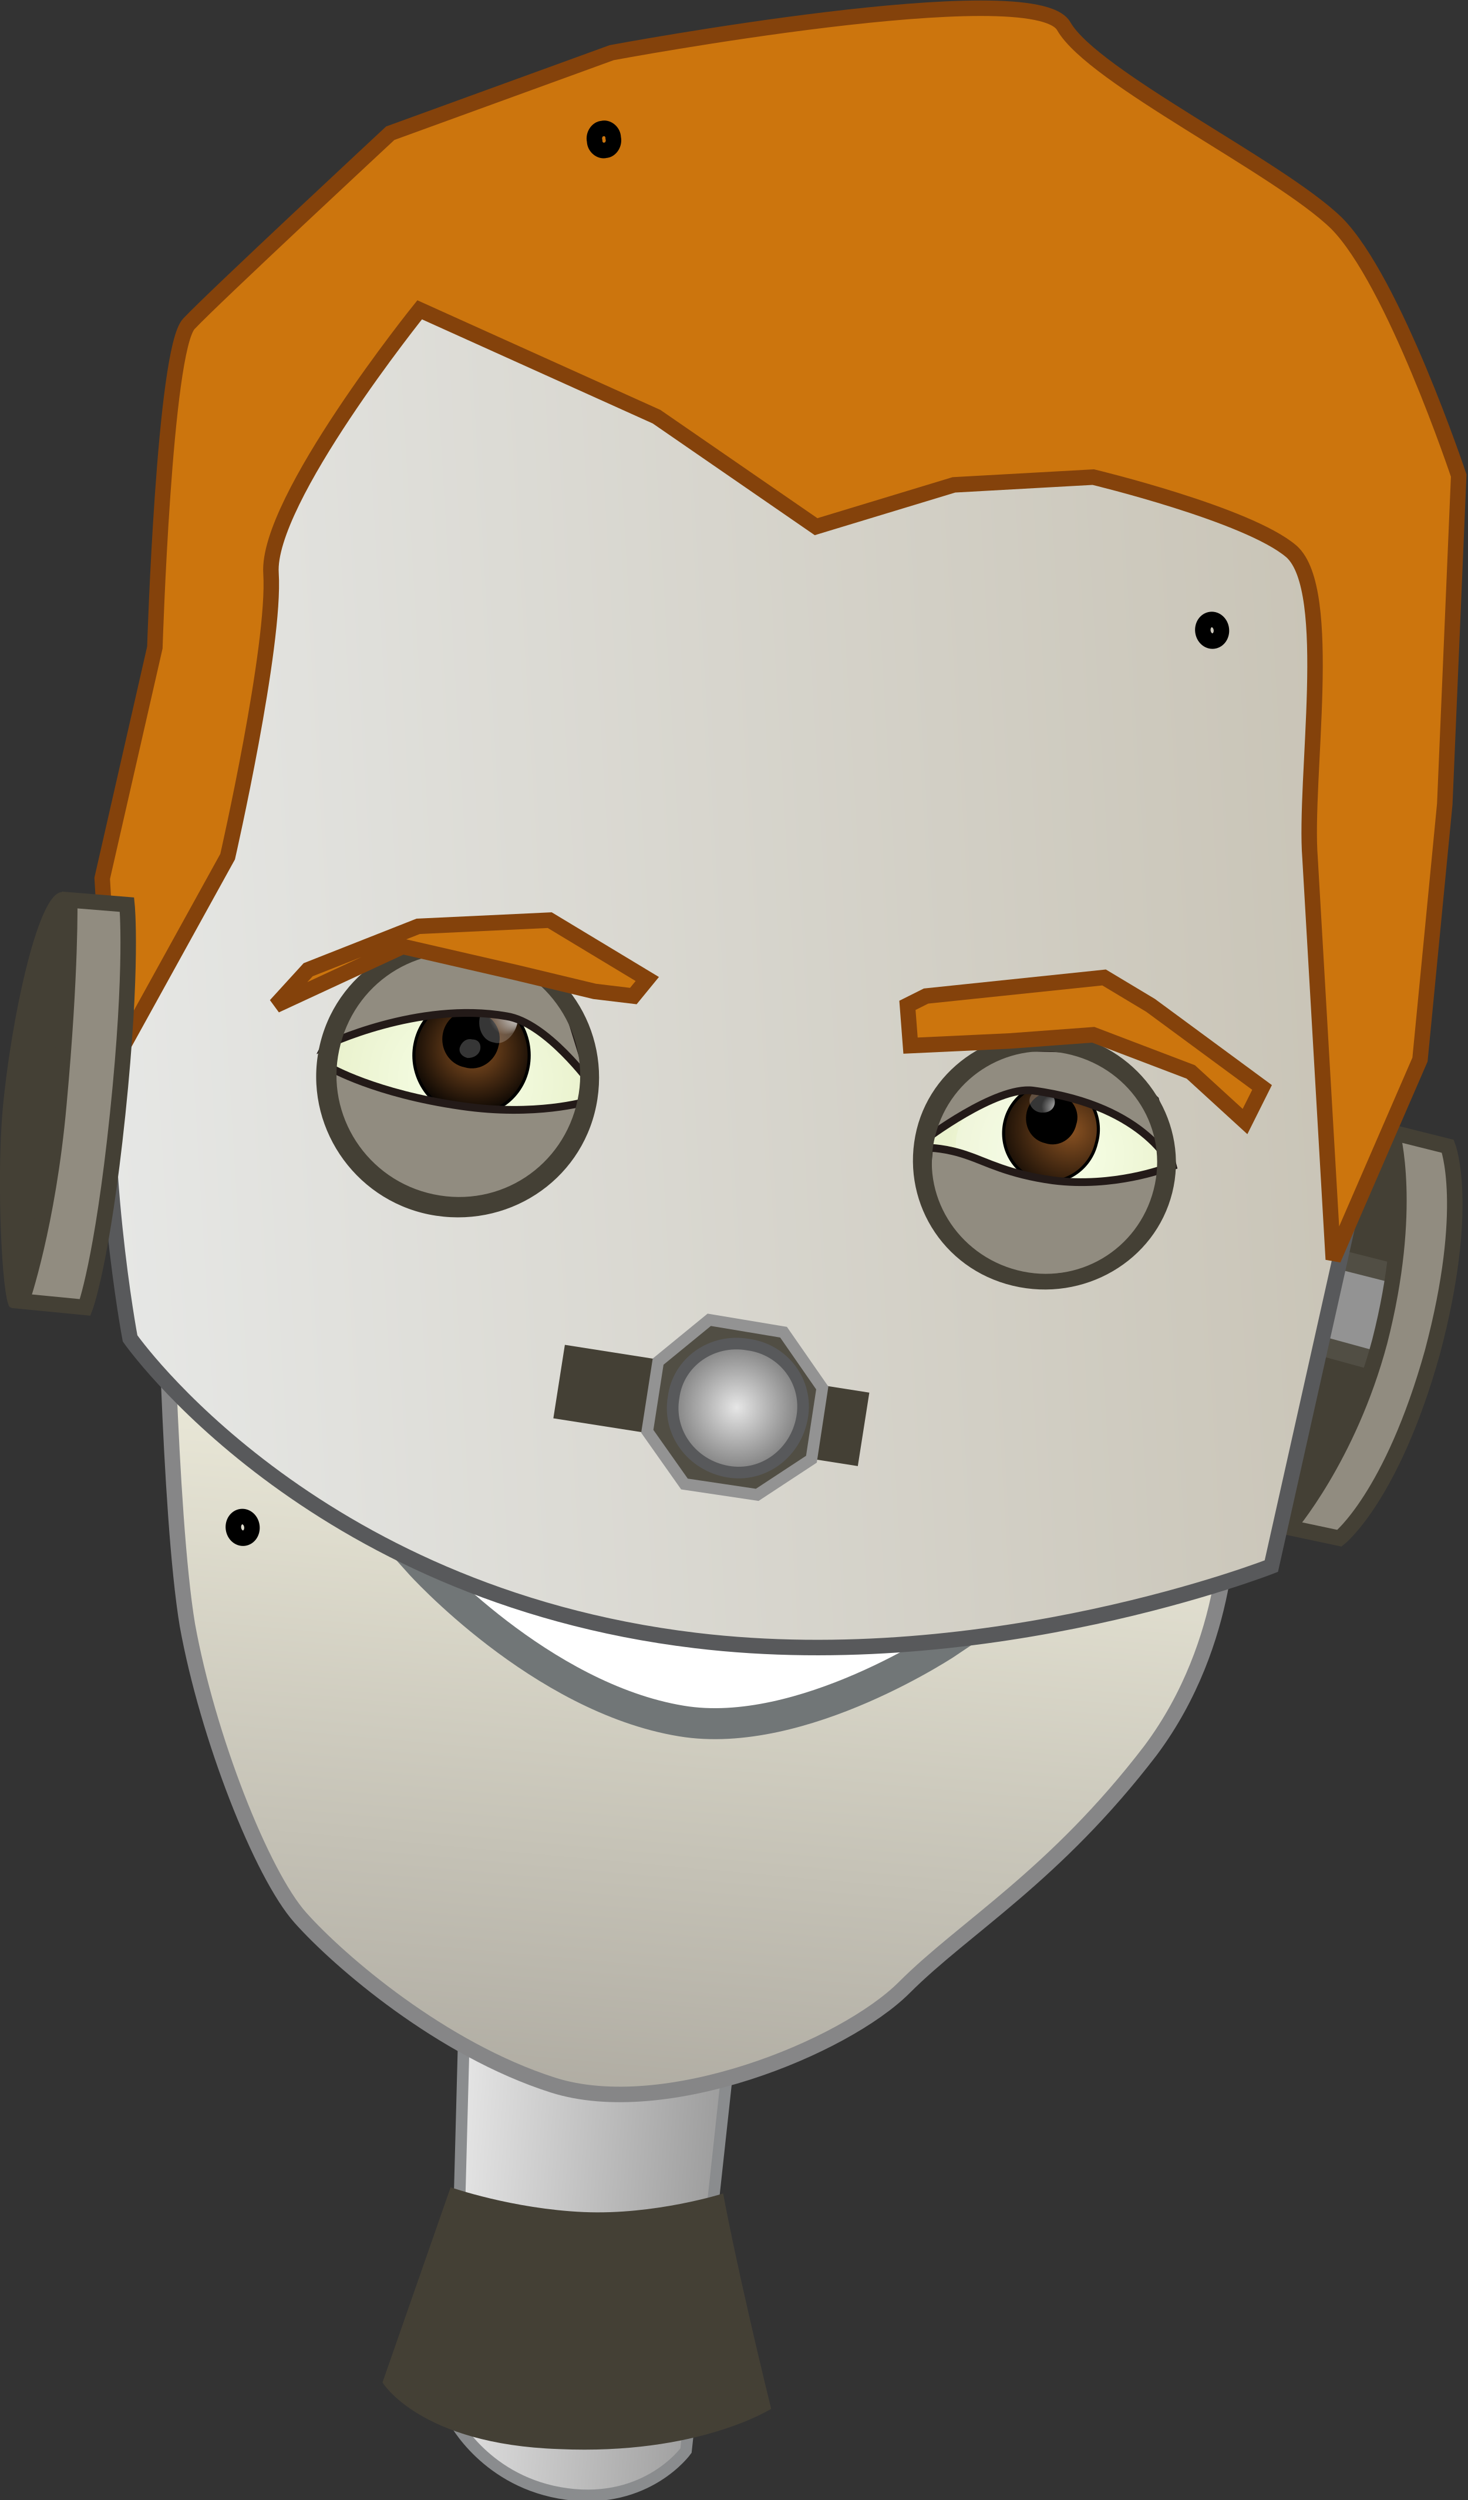 <svg version="1.1"
     xmlns="http://www.w3.org/2000/svg" xmlns:xlink="http://www.w3.org/1999/xlink" xmlns:a="http://ns.adobe.com/AdobeSVGViewerExtensions/3.0/"
     x="0px" y="0px" width="94.8px" height="161.4px" viewBox="0 0 94.8 161.4" enable-background="new 0 0 94.8 161.4"
     xml:space="preserve">
<rect x="0" y="0" width="94.8" height="161.4" fill="#333333" stroke="none"/>
<defs>
</defs>
<linearGradient id="SVGID_1_" gradientUnits="userSpaceOnUse" x1="93.019" y1="230.935" x2="110.33" y2="230.935" gradientTransform="matrix(-0.998 -6.960000e-02 -6.960000e-02 0.998 155.044 -77.819)">
    <stop  offset="0" style="stop-color:#9C9C9C"/>
    <stop  offset="1" style="stop-color:#E6E6E6"/>
</linearGradient>
<path fill="url(#SVGID_1_)" stroke="#8A8C8E" stroke-width="0.75" d="M47.1,132.5l-2.8,25.7c0,0-2.5,3.5-7.7,2.8
    c-5.2-0.7-7.3-4.8-7.3-4.8l0.7-26.4l13.4,0.6L47.1,132.5z"/>
<path fill="#444035" d="M24.7,153.8l4.4-12.6c0,0,4,1.4,8.6,1.6c4.6,0.2,9-1.2,9-1.2s0.8,4.5,3.1,13.9c0,0-4.7,3-13.7,2.6
    C27.1,157.8,24.7,153.8,24.7,153.8z"/>
<linearGradient id="SVGID_2_" gradientUnits="userSpaceOnUse" x1="26.043" y1="175.012" x2="15.682" y2="123.232" gradientTransform="matrix(-0.994 0.107 0.107 0.994 46.883 -30.104)">
    <stop  offset="0" style="stop-color:#A19D95"/>
    <stop  offset="1" style="stop-color:#E8E6D6"/>
</linearGradient>
<path fill="url(#SVGID_2_)" stroke="#868687" d="M79.3,97.7c0,0,0.3,8.2-5,15.3c-6.2,8.1-12,11.4-15.9,15.3
    c-3.9,3.9-15.5,8.6-22.7,6.3c-7.2-2.3-13.8-8-16.3-10.8c-2.5-2.8-6-11.7-7.3-18.9c-1.2-7.2-1.5-25.6-1.5-25.6l32.4,19.4L79.3,97.7z"
    />
<path fill="#FFFFFF" stroke="#717677" stroke-width="2" d="M61.4,105.9c0,0-9.6,6.5-17.4,5.2c-9.1-1.5-16.9-10.2-16.9-10.2l19.5,0.1
    L61.4,105.9z"/>
<path fill="#444035" d="M91.3,75.5c0,0-0.1-2.4-1.3-2.6c-0.8-0.1-3.3,4.3-5.5,12.9c-2.5,9.3-2.3,13-1.7,13c1.8-0.1,7.2-8,8.5-12.7
    C92.6,81.4,91.3,75.5,91.3,75.5z"/>
<polygon fill="#939393" stroke="#514E44" stroke-width="1.25" points="91.6,82.6 84.1,80.7 80.9,83.8 81.7,85.9 90.1,88.2 "/>
<path fill="#918C80" stroke="#444035" d="M89.9,73.1l3.6,0.9c0,0,1.5,3.9-1,13.3c-2.6,9.3-6,12-6,12l-3.3-0.7c0,0,3.9-4.5,5.9-12
    C91.3,78,89.9,73.1,89.9,73.1z"/>
<linearGradient id="SVGID_3_" gradientUnits="userSpaceOnUse" x1="-11.768" y1="96.104" x2="71.038" y2="96.104" gradientTransform="matrix(-0.998 5.980000e-02 5.980000e-02 0.998 71.581 -35.96)">
    <stop  offset="0" style="stop-color:#C8C3B5"/>
    <stop  offset="1" style="stop-color:#E6E7E5"/>
</linearGradient>
<path fill="url(#SVGID_3_)" stroke="#58595B" d="M82.1,101.1c0,0-18.1,7.1-37.2,4.8c-25-3-36.5-19.5-36.5-19.5S6.2,74.8,7.1,64.2
    C7.9,53.5,12,46,12,46l5.9-24.5l29.4-4.8l28.4,6.1l11.7,7.9l2.2,36.9L82.1,101.1z"/>
<path fill="#CC750D" stroke="#84420B" d="M86.1,81.3c0,0-1.2-20.7-1.5-25.9c-0.4-5.1,1.6-17.3-1.2-19.8c-2.8-2.4-12.8-4.8-12.8-4.8
    l-9,0.5l-8.9,2.7l-10.3-7.1L27.1,20c0,0-9.9,12.3-9.6,17c0.3,4.7-2.8,18.3-2.8,18.3L7.3,68.7l-0.7-12L10,41.8c0,0,0.6-19.2,2.2-20.9
    c1.6-1.7,13-12.3,13-12.3l14.3-5.2c0,0,27.3-5.1,29.2-1.7c1.9,3.3,13.9,9.1,17.6,12.7c3.7,3.7,7.9,16.3,7.9,16.3l-0.9,21.2
    l-1.6,16.5L86.1,81.3z"/>
<rect x="36" y="88.4" transform="matrix(-0.988 -0.155 0.155 -0.988 77.261 187.563)" fill="#444035" width="19.9" height="4.8"/>
<polygon fill="#514E44" stroke="#939393" stroke-width="0.75" points="48.9,96.5 44.2,95.8 41.8,92.4 42.5,87.9 45.8,85.2 50.6,86 
    53.1,89.6 52.4,94.2 "/>
<radialGradient id="SVGID_4_" cx="125.867" cy="88.493" r="4.157" gradientTransform="matrix(-0.988 -0.155 -0.155 0.988 185.648 22.935)" gradientUnits="userSpaceOnUse">
    <stop  offset="0" style="stop-color:#E6E6E6"/>
    <stop  offset="1" style="stop-color:#808080"/>
</radialGradient>
<path fill="url(#SVGID_4_)" stroke="#58595B" stroke-width="0.75" d="M43.5,90.2c-0.4,2.3,1.2,4.4,3.5,4.8c2.3,0.4,4.4-1.2,4.8-3.5
    c0.4-2.3-1.2-4.4-3.5-4.7C46,86.4,43.8,87.9,43.5,90.2z"/>
<radialGradient id="SVGID_5_" cx="-2022.289" cy="186.698" r="7.169" gradientTransform="matrix(1.139 0.236 -0.223 1.075 2374.778 346.226)" gradientUnits="userSpaceOnUse">
    <stop  offset="0" style="stop-color:#F7FFE7"/>
    <stop  offset="0.976" style="stop-color:#EAF2CE"/>
</radialGradient>
<path fill="url(#SVGID_5_)" d="M21.6,67.6c-0.9,4.3,2.1,8.5,6.6,9.4c4.5,0.9,8.9-1.8,9.8-6c0.9-4.3-2.1-8.5-6.6-9.4
    C26.8,60.7,22.5,63.4,21.6,67.6z"/>
<linearGradient id="SVGID_6_" gradientUnits="userSpaceOnUse" x1="-2022.434" y1="183.209" x2="-2021.904" y2="179.272" gradientTransform="matrix(1.139 0.236 -0.223 1.075 2374.778 346.226)">
    <stop  offset="0" style="stop-color:#FFFFFF;stop-opacity:0.21"/>
    <stop  offset="1" style="stop-color:#E7FFF8;stop-opacity:0.939"/>
</linearGradient>
<path fill="url(#SVGID_6_)" d="M21.9,65.8c0,0,5.9-1.4,10.2-0.5c4.3,0.8,5.8,2.7,5.8,2.7l-2.2-4l-3.4-2.4l-3-0.4l-4,0.8L21.9,65.8z"
    />
<radialGradient id="SVGID_7_" cx="-2021.924" cy="184.829" r="4.04" gradientTransform="matrix(1.139 0.236 -0.223 1.075 2374.778 346.226)" gradientUnits="userSpaceOnUse">
    <stop  offset="0" style="stop-color:#8A5222"/>
    <stop  offset="1" style="stop-color:#000000"/>
</radialGradient>
<path fill="url(#SVGID_7_)" stroke="#000000" stroke-width="0.2" d="M34.1,68.9c-0.4,2.1-2.4,3.4-4.4,3c-2-0.4-3.3-2.5-2.9-4.5
    c0.4-2.1,2.4-3.4,4.4-3C33.2,64.7,34.5,66.8,34.1,68.9z"/>
<path d="M32.2,67.5c-0.2,1-1.2,1.7-2.2,1.4c-1-0.2-1.6-1.2-1.4-2.2c0.2-1,1.2-1.7,2.2-1.4C31.8,65.5,32.5,66.5,32.2,67.5z"/>
<path fill="#918C80" stroke="#231A18" stroke-width="0.5" d="M21.3,68.9c0,0,2.9,1.7,8.5,2.5c4.8,0.7,8.1-0.3,8.1-0.3l-0.8,2.6
    l-3.2,3.3l-6,0.9l-2.4-0.9l-3.3-2.6l-1.3-4.8L21.3,68.9z"/>
<radialGradient id="SVGID_8_" cx="-2022.037" cy="185.075" r="0.591" fx="-2021.446" fy="185.071" gradientTransform="matrix(1.139 0.236 -0.223 1.075 2374.778 346.226)" gradientUnits="userSpaceOnUse">
    <stop  offset="0" style="stop-color:#FFFFFF"/>
    <stop  offset="1" style="stop-color:#FFFFFF;stop-opacity:0.21"/>
</radialGradient>
<path fill="url(#SVGID_8_)" d="M31,67.8c-0.1,0.3-0.4,0.5-0.8,0.5c-0.4-0.1-0.6-0.4-0.5-0.7c0.1-0.3,0.4-0.6,0.8-0.5
    C30.9,67.1,31.1,67.4,31,67.8z"/>
<radialGradient id="SVGID_9_" cx="-1704.394" cy="603.205" r="0.533" fx="-1703.862" fy="603.201" gradientTransform="matrix(2.284 0.474 -0.596 2.874 4285.136 -860.482)" gradientUnits="userSpaceOnUse">
    <stop  offset="0" style="stop-color:#FFFFFF"/>
    <stop  offset="1" style="stop-color:#FFFFFF;stop-opacity:0.21"/>
</radialGradient>
<path fill="url(#SVGID_9_)" d="M33.4,66.1c-0.2,0.8-0.9,1.4-1.5,1.2c-0.7-0.1-1.1-0.9-0.9-1.7c0.2-0.8,0.8-1.4,1.5-1.2
    C33.1,64.5,33.6,65.3,33.4,66.1z"/>
<path fill="#918C80" stroke="#231A18" stroke-width="0.5" d="M38.2,70c0,0-2.9-4-5.5-4.4c-5.7-1-11.7,1.9-11.7,1.9l1.8-3.5l4.4-2.9
    l4.4-0.1l2.8,1.5l2.1,2L38.2,70z"/>
<path fill="#444035" d="M38.5,71.4c-1,4.9-5.8,8-10.8,7c-4.9-1-8.1-5.8-7.1-10.7c1-4.9,5.8-8,10.8-7C36.4,61.7,39.5,66.5,38.5,71.4z
     M31.2,61.7c-4.3-0.9-8.4,1.8-9.3,6.1C21,72,23.7,76.2,28,77.1c4.3,0.9,8.4-1.8,9.3-6.1C38.2,66.8,35.4,62.6,31.2,61.7z"/>
<polygon fill="#CC750D" stroke="#84420B" points="41.8,63.2 35.5,59.4 27,59.8 19.9,62.6 17.8,64.9 26,61.1 33.4,62.8 38.4,64 
    40.9,64.3 "/>
<radialGradient id="SVGID_10_" cx="-1997.234" cy="224.036" r="6.578" gradientTransform="matrix(1.158 0.287 -0.283 1.132 2444.987 394.096)" gradientUnits="userSpaceOnUse">
    <stop  offset="0" style="stop-color:#F7FFE7"/>
    <stop  offset="0.976" style="stop-color:#EAF2CE"/>
</radialGradient>
<path fill="url(#SVGID_10_)" d="M60.3,73.2c-1,4.1,1.6,8.3,5.8,9.3c4.2,1,8.5-1.4,9.5-5.6c1-4.1-1.5-8.3-5.8-9.3
    C65.5,66.6,61.3,69.1,60.3,73.2z"/>
<radialGradient id="SVGID_11_" cx="-1503.197" cy="735.367" r="0.556" fx="-1502.641" fy="735.363" gradientTransform="matrix(6.249 1.547 -1.498 5.986 10561.285 -2002.314)" gradientUnits="userSpaceOnUse">
    <stop  offset="0" style="stop-color:#FFFFFF"/>
    <stop  offset="1" style="stop-color:#FFFFFF;stop-opacity:0.21"/>
</radialGradient>
<path fill="url(#SVGID_11_)" d="M68.8,75c-0.4,1.8-2.3,2.8-4.3,2.3c-1.9-0.5-3.1-2.3-2.7-4.1c0.4-1.8,2.3-2.8,4.3-2.3
    C68,71.4,69.2,73.2,68.8,75z"/>
<radialGradient id="SVGID_12_" cx="-1986.319" cy="257.707" r="4.151" gradientTransform="matrix(1.289 0.319 -0.3 1.198 2706.79 397.859)" gradientUnits="userSpaceOnUse">
    <stop  offset="0" style="stop-color:#8A5222"/>
    <stop  offset="1" style="stop-color:#000000"/>
</radialGradient>
<path fill="url(#SVGID_12_)" stroke="#000000" stroke-width="0.2" d="M70.8,73.8c-0.4,1.7-2.1,2.8-3.7,2.4c-1.6-0.4-2.6-2.1-2.2-3.8
    c0.4-1.7,2.1-2.8,3.8-2.4C70.3,70.3,71.3,72.1,70.8,73.8z"/>
<path d="M69.5,72.6c-0.2,0.9-1.1,1.5-2,1.2c-0.9-0.2-1.4-1.1-1.2-2c0.2-0.9,1.1-1.5,2-1.2C69.2,70.8,69.8,71.7,69.5,72.6z"/>
<path fill="#918C80" stroke="#231A18" stroke-width="0.5" d="M60,74.1c0,0,1.1,0,2.5,0.5c1.2,0.4,2.6,1.2,5.5,1.6
    c3.9,0.5,7.3-0.8,7.3-0.8l-1.3,4.2l-3.4,2.6l-4.4,0.5L62.4,81l-2.7-3.5L60,74.1z"/>
<radialGradient id="SVGID_13_" cx="-1987.35" cy="256.718" r="0.621" fx="-1986.73" fy="256.714" gradientTransform="matrix(1.289 0.319 -0.3 1.198 2706.79 397.859)" gradientUnits="userSpaceOnUse">
    <stop  offset="0" style="stop-color:#FFFFFF"/>
    <stop  offset="1" style="stop-color:#FFFFFF;stop-opacity:0.21"/>
</radialGradient>
<path fill="url(#SVGID_13_)" d="M68.1,71.3c-0.1,0.4-0.5,0.6-1,0.5c-0.4-0.1-0.7-0.5-0.6-0.9c0.1-0.4,0.5-0.6,1-0.5
    C67.9,70.5,68.2,70.9,68.1,71.3z"/>
<path fill="#918C80" stroke="#231A18" stroke-width="0.5" d="M75.8,75.5c0,0-1.6-4.1-9.1-5.1c-2.4-0.3-7,3.2-7,3.2l1.4-3.5l4-2.5
    l4.4,0.1l3.1,1.4l2,1.9L75.8,75.5z"/>
<path fill="#444035" d="M75.7,77c-1.1,4.4-5.7,7.1-10.3,6c-4.6-1.1-7.3-5.6-6.2-10.1c1.1-4.4,5.7-7.1,10.3-6
    C74,68.1,76.8,72.6,75.7,77z M69.2,68.1c-3.9-1-7.8,1.3-8.8,5.2c-1,3.8,1.4,7.7,5.3,8.7c3.9,1,7.8-1.3,8.8-5.2
    C75.5,72.9,73.1,69.1,69.2,68.1z"/>
<polygon fill="#CC750D" stroke="#84420B" points="58.6,64.9 58.8,67.5 65.2,67.2 70.6,66.8 76.9,69.2 80.4,72.4 81.5,70.2 
    74.3,64.9 71.3,63.1 59.8,64.3 "/>
<path fill="#444035" d="M0.7,84.4c0.7-0.2,3.6-4.2,3.9-13.1C5,61.7,4.5,57.4,3.9,57.6c-1.7,0.4-3.5,10.1-3.8,15
    C-0.2,77.5,0.2,84.6,0.7,84.4z"/>
<path fill="#918C80" stroke="#444035" d="M4.5,58.1l3.7,0.3c0,0,0.4,3.9-0.6,13.5c-1,9.6-2.1,12.5-2.1,12.5L1.4,84
    c0,0,1.7-4.9,2.4-12.7C4.6,62.6,4.5,58.1,4.5,58.1z"/>
<ellipse transform="matrix(-0.993 0.12 -0.12 -0.993 43.204 194.714)" fill="none" stroke="#000000" cx="15.8" cy="98.7" rx="0.6" ry="0.7"/>
<ellipse transform="matrix(-0.993 0.12 -0.12 -0.993 160.999 71.596)" fill="none" stroke="#000000" cx="78.4" cy="40.6" rx="0.6" ry="0.7"/>
<path fill="none" stroke="#000000" d="M38.4,9.1c0,0.4,0.4,0.7,0.7,0.6c0.3,0,0.6-0.4,0.5-0.8c0-0.4-0.4-0.7-0.7-0.6
    C38.6,8.3,38.3,8.7,38.4,9.1z"/>
</svg>